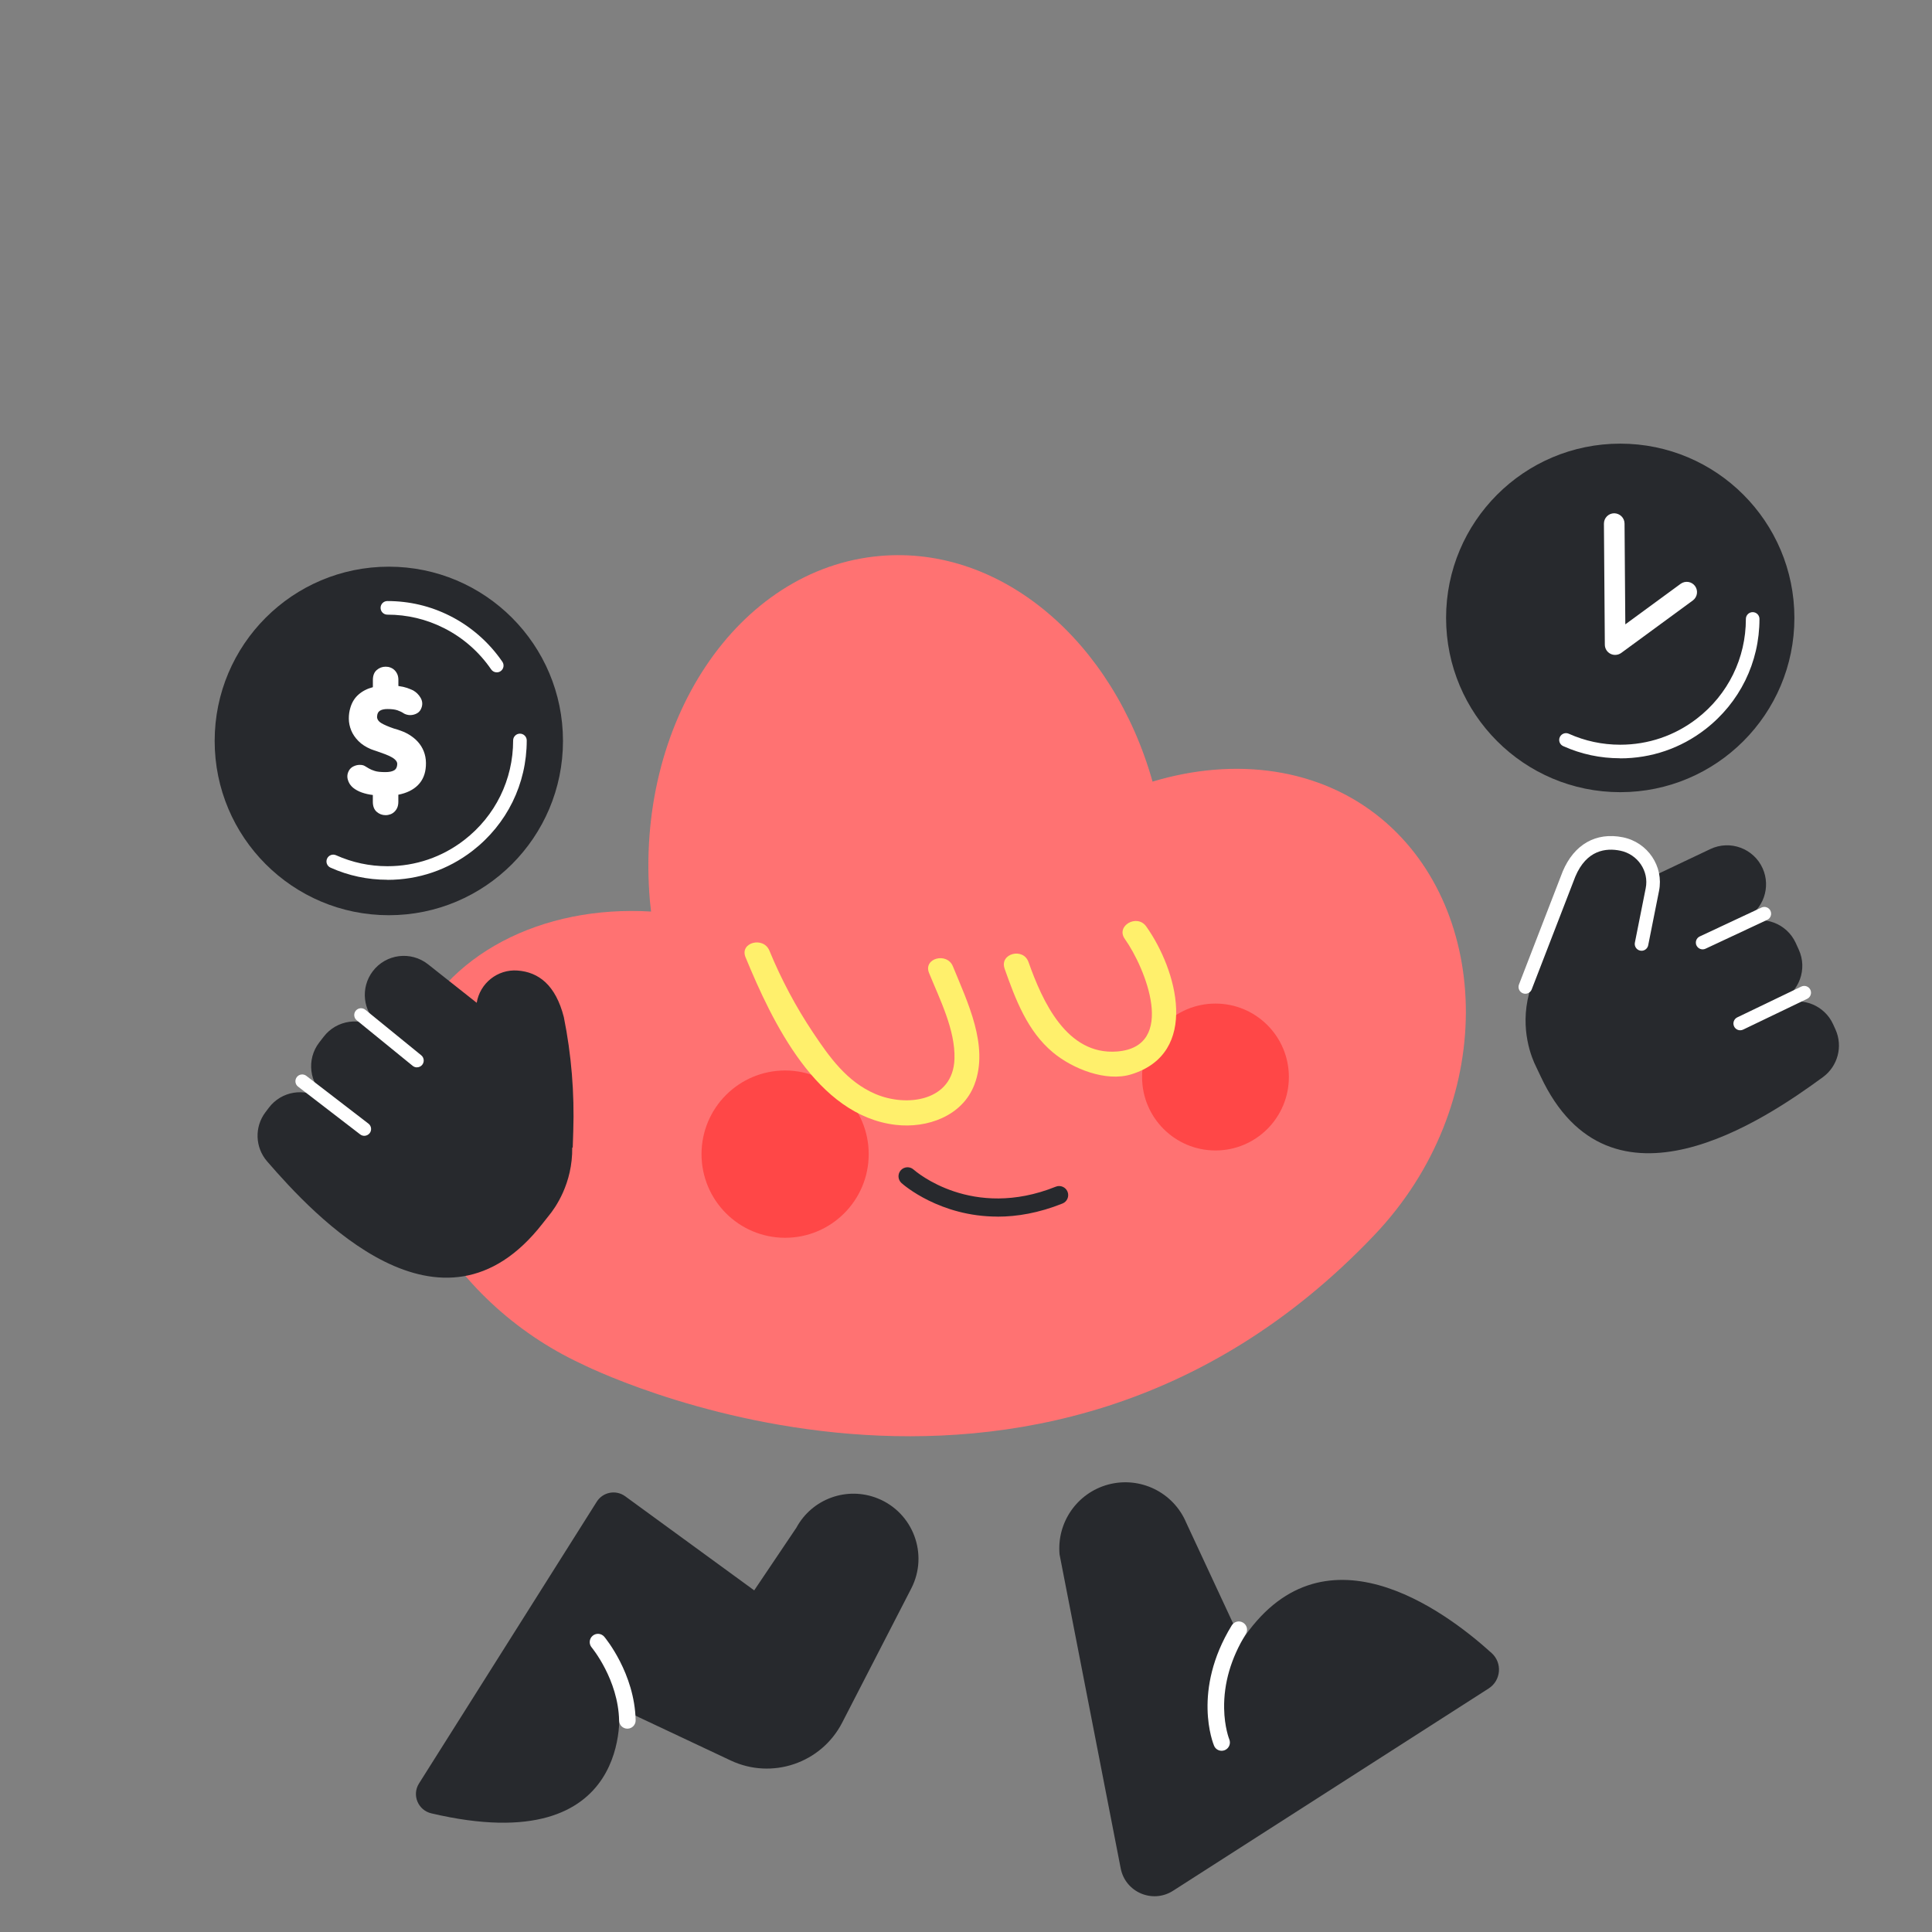 <svg width="270" height="270" viewBox="0 0 270 270" fill="none" xmlns="http://www.w3.org/2000/svg">
<rect x="0" y="0" width="270" height="270" fill="#808080" stroke="none"/>
<g clip-path="url(#clip0_520_2178)">
<path d="M215.294 150.389C215.092 149.958 214.895 149.527 214.68 149.096C213.445 146.644 207.931 133.067 230.686 122.613L239.019 118.66C241.779 117.348 245.078 118.565 246.332 121.352C247.509 123.982 246.439 127.08 243.888 128.417L236.828 132.123L243.812 129.056C246.534 127.859 249.713 129.069 250.954 131.774L251.378 132.706C252.625 135.424 251.454 138.636 248.757 139.909L242.146 143.039L249.269 140.309C251.967 139.276 255 140.524 256.19 143.16L256.513 143.876C257.577 146.232 256.836 149.007 254.753 150.534C246.674 156.445 225.02 171.252 215.294 150.389Z" fill="#27292D"/>
<path d="M237.949 132.674C237.594 132.674 237.252 132.471 237.088 132.129C236.866 131.654 237.069 131.09 237.544 130.868L246.167 126.832C246.642 126.611 247.206 126.813 247.427 127.289C247.649 127.764 247.446 128.328 246.971 128.549L238.348 132.585C238.215 132.649 238.082 132.674 237.949 132.674Z" fill="white"/>
<path d="M243.198 143.983C242.843 143.983 242.507 143.787 242.343 143.445C242.115 142.969 242.318 142.406 242.786 142.178L251.733 137.876C252.207 137.648 252.771 137.85 252.999 138.319C253.227 138.788 253.024 139.358 252.556 139.586L243.609 143.888C243.476 143.951 243.337 143.983 243.198 143.983Z" fill="white"/>
<path d="M213.166 137.927L219.276 122.126C220.827 118.451 223.638 117.342 226.608 117.944C229.577 118.546 231.509 121.397 230.92 124.318L229.407 131.914" fill="#27292D"/>
<path d="M213.166 138.877C213.052 138.877 212.938 138.858 212.824 138.813C212.337 138.623 212.09 138.072 212.28 137.584L218.39 121.783C219.992 117.988 223.05 116.259 226.798 117.013C230.274 117.716 232.541 121.08 231.851 124.508L230.338 132.104C230.236 132.617 229.736 132.959 229.223 132.852C228.71 132.75 228.375 132.25 228.476 131.737L229.989 124.14C230.477 121.739 228.875 119.376 226.425 118.882C224.43 118.476 221.727 118.78 220.156 122.499L214.059 138.269C213.913 138.642 213.553 138.877 213.173 138.877H213.166Z" fill="white"/>
<path d="M192.069 172.601C209.329 154.449 208.557 127.314 193.133 114.478C184.465 107.268 172.619 105.754 161.07 109.232C155.574 89.737 140.049 76.223 123.017 77.693C103.091 79.41 88.681 100.977 90.821 125.857C90.865 126.37 90.928 126.883 90.985 127.39C75.777 126.478 62.094 133.301 57.156 145.675C50.887 161.374 62.405 181.832 81.235 190.588C81.235 190.588 144.443 222.697 192.075 172.595L192.069 172.601Z" fill="#FF7272"/>
<path d="M72.326 135.633C69.521 135.43 67.065 137.42 66.622 140.144L59.815 134.759C57.415 132.864 53.927 133.308 52.084 135.747C50.349 138.047 50.698 141.303 52.882 143.179L58.935 148.374L52.812 143.825C50.425 142.051 47.057 142.52 45.24 144.877L44.613 145.688C42.789 148.057 43.214 151.447 45.556 153.297L51.293 157.827L44.961 153.569C42.562 151.96 39.326 152.492 37.579 154.798L37.104 155.425C35.54 157.484 35.641 160.355 37.332 162.306C43.885 169.877 61.683 189.156 75.821 170.998C76.113 170.618 76.404 170.244 76.708 169.877C77.569 168.838 80.044 165.398 79.969 160.348L80.038 160.412L80.114 158.093C80.291 152.745 79.855 147.392 78.797 142.146C77.651 137.66 75.277 135.842 72.307 135.633H72.326Z" fill="#27292D"/>
<path d="M58.27 149.166C58.061 149.166 57.846 149.096 57.668 148.95L49.855 142.589C49.45 142.26 49.387 141.658 49.716 141.252C50.045 140.847 50.647 140.784 51.052 141.113L58.865 147.474C59.27 147.803 59.334 148.405 59.004 148.811C58.814 149.045 58.542 149.159 58.27 149.159V149.166Z" fill="white"/>
<path d="M50.913 158.732C50.711 158.732 50.508 158.669 50.337 158.536L41.656 151.858C41.239 151.541 41.163 150.94 41.479 150.528C41.796 150.11 42.397 150.034 42.809 150.35L51.489 157.028C51.907 157.345 51.983 157.947 51.667 158.359C51.477 158.599 51.198 158.732 50.913 158.732Z" fill="white"/>
<path d="M139.41 170.022C131.35 170.022 126.266 165.588 125.987 165.334C125.468 164.865 125.424 164.067 125.886 163.547C126.354 163.028 127.152 162.984 127.671 163.446C128.001 163.738 135.864 170.529 147.546 165.841C148.192 165.581 148.933 165.898 149.192 166.544C149.452 167.197 149.135 167.932 148.49 168.191C145.172 169.522 142.12 170.029 139.41 170.029V170.022Z" fill="#27292D"/>
<path d="M208.056 235.957C209.779 234.842 209.981 232.397 208.462 231.022C201.731 224.921 184.674 212.332 173.486 229.362L165.78 212.807C163.989 208.543 159.322 206.269 154.858 207.472C150.528 208.645 147.666 212.769 148.077 217.242L156.619 261.104C157.264 264.443 161.07 266.071 163.932 264.24L208.056 235.957Z" fill="#27292D"/>
<path d="M170.251 244.574C169.998 244.46 169.782 244.251 169.668 243.972C169.535 243.661 166.553 236.268 172.138 227.151C172.473 226.606 173.182 226.435 173.727 226.771C174.272 227.106 174.442 227.816 174.107 228.355C172.03 231.738 171.011 235.241 171.074 238.764C171.118 241.4 171.79 243.066 171.796 243.079C172.036 243.668 171.758 244.339 171.169 244.586C170.859 244.713 170.53 244.701 170.251 244.574Z" fill="white"/>
<path d="M105.403 222.253L111.292 213.504C113.482 209.455 118.351 207.688 122.632 209.392C127.614 211.375 129.805 217.223 127.349 221.994L117.699 240.734C114.78 246.411 107.892 248.749 102.117 246.031L86.51 238.682C86.51 238.682 88.973 260.16 60.278 253.418C58.423 252.981 57.536 250.859 58.556 249.243L83.401 209.861C84.256 208.511 86.073 208.163 87.365 209.101L105.397 222.253H105.403Z" fill="#27292D"/>
<path d="M87.674 241.583C87.047 241.583 86.534 241.083 86.522 240.456C86.401 234.715 82.723 230.274 82.685 230.23C82.273 229.742 82.337 229.013 82.824 228.602C83.312 228.19 84.04 228.253 84.451 228.741C84.622 228.95 88.687 233.86 88.833 240.405C88.846 241.045 88.339 241.571 87.706 241.583H87.68H87.674Z" fill="white"/>
<path d="M54.339 127.903C67.781 127.903 78.677 116.999 78.677 103.549C78.677 90.099 67.781 79.195 54.339 79.195C40.897 79.195 30 90.099 30 103.549C30 116.999 40.897 127.903 54.339 127.903Z" fill="#27292D"/>
<path d="M226.431 110.708C239.873 110.708 250.77 99.805 250.77 86.354C250.77 72.904 239.873 62 226.431 62C212.99 62 202.093 72.904 202.093 86.354C202.093 99.805 212.99 110.708 226.431 110.708Z" fill="#27292D"/>
<path d="M226.419 105.969C223.645 105.969 220.967 105.399 218.46 104.271C217.979 104.056 217.77 103.492 217.985 103.017C218.2 102.541 218.764 102.326 219.239 102.541C221.505 103.555 223.918 104.075 226.425 104.075C230.351 104.075 234.061 102.808 237.157 100.413C241.501 97.055 243.989 91.98 243.989 86.5C243.989 85.974 244.413 85.549 244.939 85.549C245.464 85.549 245.888 85.974 245.888 86.5C245.888 92.576 243.128 98.195 238.316 101.921C234.884 104.575 230.768 105.982 226.419 105.982V105.969Z" fill="white"/>
<path d="M54.142 122.949C51.369 122.949 48.691 122.378 46.184 121.251C45.702 121.035 45.493 120.471 45.709 119.996C45.924 119.515 46.487 119.306 46.962 119.521C49.229 120.535 51.641 121.054 54.149 121.054C58.074 121.054 61.785 119.787 64.881 117.392C69.224 114.034 71.712 108.959 71.712 103.479C71.712 102.953 72.137 102.529 72.662 102.529C73.188 102.529 73.612 102.953 73.612 103.479C73.612 109.555 70.851 115.175 66.039 118.9C62.608 121.555 58.492 122.961 54.142 122.961V122.949Z" fill="white"/>
<path d="M69.427 93.963C69.123 93.963 68.826 93.818 68.642 93.552C66.964 91.1 64.685 89.104 62.038 87.774C59.575 86.532 56.916 85.898 54.136 85.898C53.611 85.898 53.187 85.474 53.187 84.948C53.187 84.422 53.611 83.998 54.136 83.998C57.213 83.998 60.158 84.695 62.893 86.076C65.818 87.552 68.351 89.769 70.206 92.481C70.503 92.912 70.389 93.507 69.959 93.799C69.794 93.913 69.611 93.963 69.421 93.963H69.427Z" fill="white"/>
<path d="M225.715 91.524C225.494 91.524 225.272 91.473 225.069 91.372C224.588 91.131 224.278 90.637 224.278 90.092L224.151 73.182C224.151 72.384 224.785 71.738 225.582 71.731C226.367 71.738 227.026 72.365 227.032 73.163L227.14 87.254L234.871 81.59C235.517 81.121 236.416 81.26 236.884 81.9C237.353 82.54 237.213 83.446 236.574 83.915L226.576 91.245C226.323 91.429 226.026 91.524 225.722 91.524H225.715Z" fill="white"/>
<path d="M52.693 100.122C52.68 100.489 52.876 100.799 53.275 101.047C53.68 101.294 54.269 101.547 55.048 101.813C55.194 101.851 55.346 101.902 55.516 101.953C55.681 102.003 55.839 102.06 55.985 102.111C56.542 102.307 57.042 102.561 57.492 102.878C57.941 103.188 58.328 103.549 58.644 103.967C58.961 104.385 59.195 104.848 59.347 105.367C59.499 105.881 59.556 106.445 59.518 107.053C59.455 108.149 59.087 109.036 58.416 109.714C57.752 110.385 56.833 110.835 55.668 111.063V112.058C55.668 112.362 55.618 112.628 55.523 112.863C55.421 113.097 55.288 113.287 55.124 113.445C54.959 113.604 54.769 113.724 54.56 113.8C54.351 113.876 54.123 113.921 53.889 113.921C53.414 113.921 52.996 113.762 52.642 113.452C52.287 113.141 52.104 112.672 52.104 112.052V111.101C51.547 111.038 51.034 110.917 50.565 110.753C50.097 110.588 49.691 110.366 49.343 110.088C48.976 109.783 48.723 109.397 48.602 108.934C48.476 108.472 48.552 108.022 48.83 107.585C48.976 107.376 49.172 107.205 49.425 107.091C49.679 106.97 49.932 106.907 50.198 106.894C50.527 106.882 50.787 106.932 50.983 107.053C51.173 107.173 51.363 107.287 51.547 107.389C51.768 107.522 52.047 107.642 52.382 107.743C52.712 107.851 53.205 107.902 53.87 107.902C54.396 107.902 54.801 107.819 55.08 107.655C55.358 107.49 55.504 107.198 55.516 106.774C55.516 106.59 55.447 106.419 55.307 106.261C55.168 106.102 54.978 105.95 54.731 105.817C54.484 105.678 54.193 105.545 53.851 105.412C53.509 105.279 53.136 105.146 52.743 105.013C52.598 104.975 52.439 104.918 52.268 104.854C52.097 104.791 51.952 104.734 51.831 104.696C51.116 104.392 50.533 104.012 50.084 103.555C49.634 103.099 49.299 102.605 49.084 102.079C48.868 101.553 48.754 101.009 48.748 100.451C48.742 99.894 48.818 99.368 48.976 98.867C49.197 98.126 49.577 97.524 50.116 97.055C50.654 96.586 51.312 96.244 52.11 96.035V95.04C52.11 94.419 52.287 93.951 52.648 93.64C53.003 93.33 53.421 93.171 53.895 93.171C54.136 93.171 54.358 93.209 54.567 93.292C54.776 93.368 54.966 93.488 55.13 93.647C55.295 93.805 55.428 94.001 55.529 94.229C55.63 94.464 55.675 94.73 55.675 95.034V95.87C56.162 95.934 56.568 96.029 56.884 96.136C57.201 96.251 57.486 96.365 57.739 96.485C58.176 96.738 58.518 97.074 58.771 97.505C59.024 97.936 59.075 98.379 58.929 98.842C58.809 99.228 58.6 99.501 58.296 99.678C57.992 99.849 57.663 99.938 57.302 99.938C57.156 99.938 56.992 99.912 56.814 99.862C56.637 99.811 56.498 99.748 56.409 99.684C56.181 99.526 55.896 99.387 55.548 99.266C55.2 99.146 54.731 99.089 54.149 99.089C53.687 99.089 53.332 99.171 53.085 99.33C52.838 99.488 52.712 99.76 52.699 100.141L52.693 100.122Z" fill="white"/>
<path d="M109.721 172.982C116.173 172.982 121.403 167.748 121.403 161.292C121.403 154.836 116.173 149.603 109.721 149.603C103.269 149.603 98.039 154.836 98.039 161.292C98.039 167.748 103.269 172.982 109.721 172.982Z" fill="#FF4747"/>
<path d="M169.865 160.779C175.529 160.779 180.122 156.184 180.122 150.515C180.122 144.847 175.529 140.251 169.865 140.251C164.2 140.251 159.607 144.847 159.607 150.515C159.607 156.184 164.2 160.779 169.865 160.779Z" fill="#FF4747"/>
<path d="M104.187 133.77C107.923 142.817 114.128 155.894 125.158 157.199C129.583 157.725 134.516 155.964 136.187 151.548C138.232 146.15 135.187 139.998 133.173 135.056C132.344 133.022 128.994 133.909 129.837 135.975C131.324 139.637 133.522 143.939 133.389 147.987C133.199 153.892 126.721 154.773 122.308 152.872C118.364 151.174 115.932 147.765 113.615 144.293C111.209 140.688 109.177 136.855 107.524 132.851C106.688 130.824 103.339 131.711 104.187 133.77Z" fill="#FFF06C"/>
<path d="M140.391 135.366C141.91 139.643 143.563 144.097 147.159 147.087C149.882 149.356 154.542 151.225 158.075 150.147C167.731 147.189 164.495 135.519 160.183 129.468C158.898 127.669 155.897 129.398 157.195 131.217C160.05 135.221 164.552 146.276 156.119 146.948C149.046 147.512 145.646 139.839 143.734 134.448C142.993 132.363 139.65 133.263 140.397 135.366H140.391Z" fill="#FFF06C"/>
</g>
<defs>
<clipPath id="clip0_520_2178">
<rect width="227" height="203" fill="white" transform="translate(30 62)"/>
</clipPath>
</defs>
</svg>
